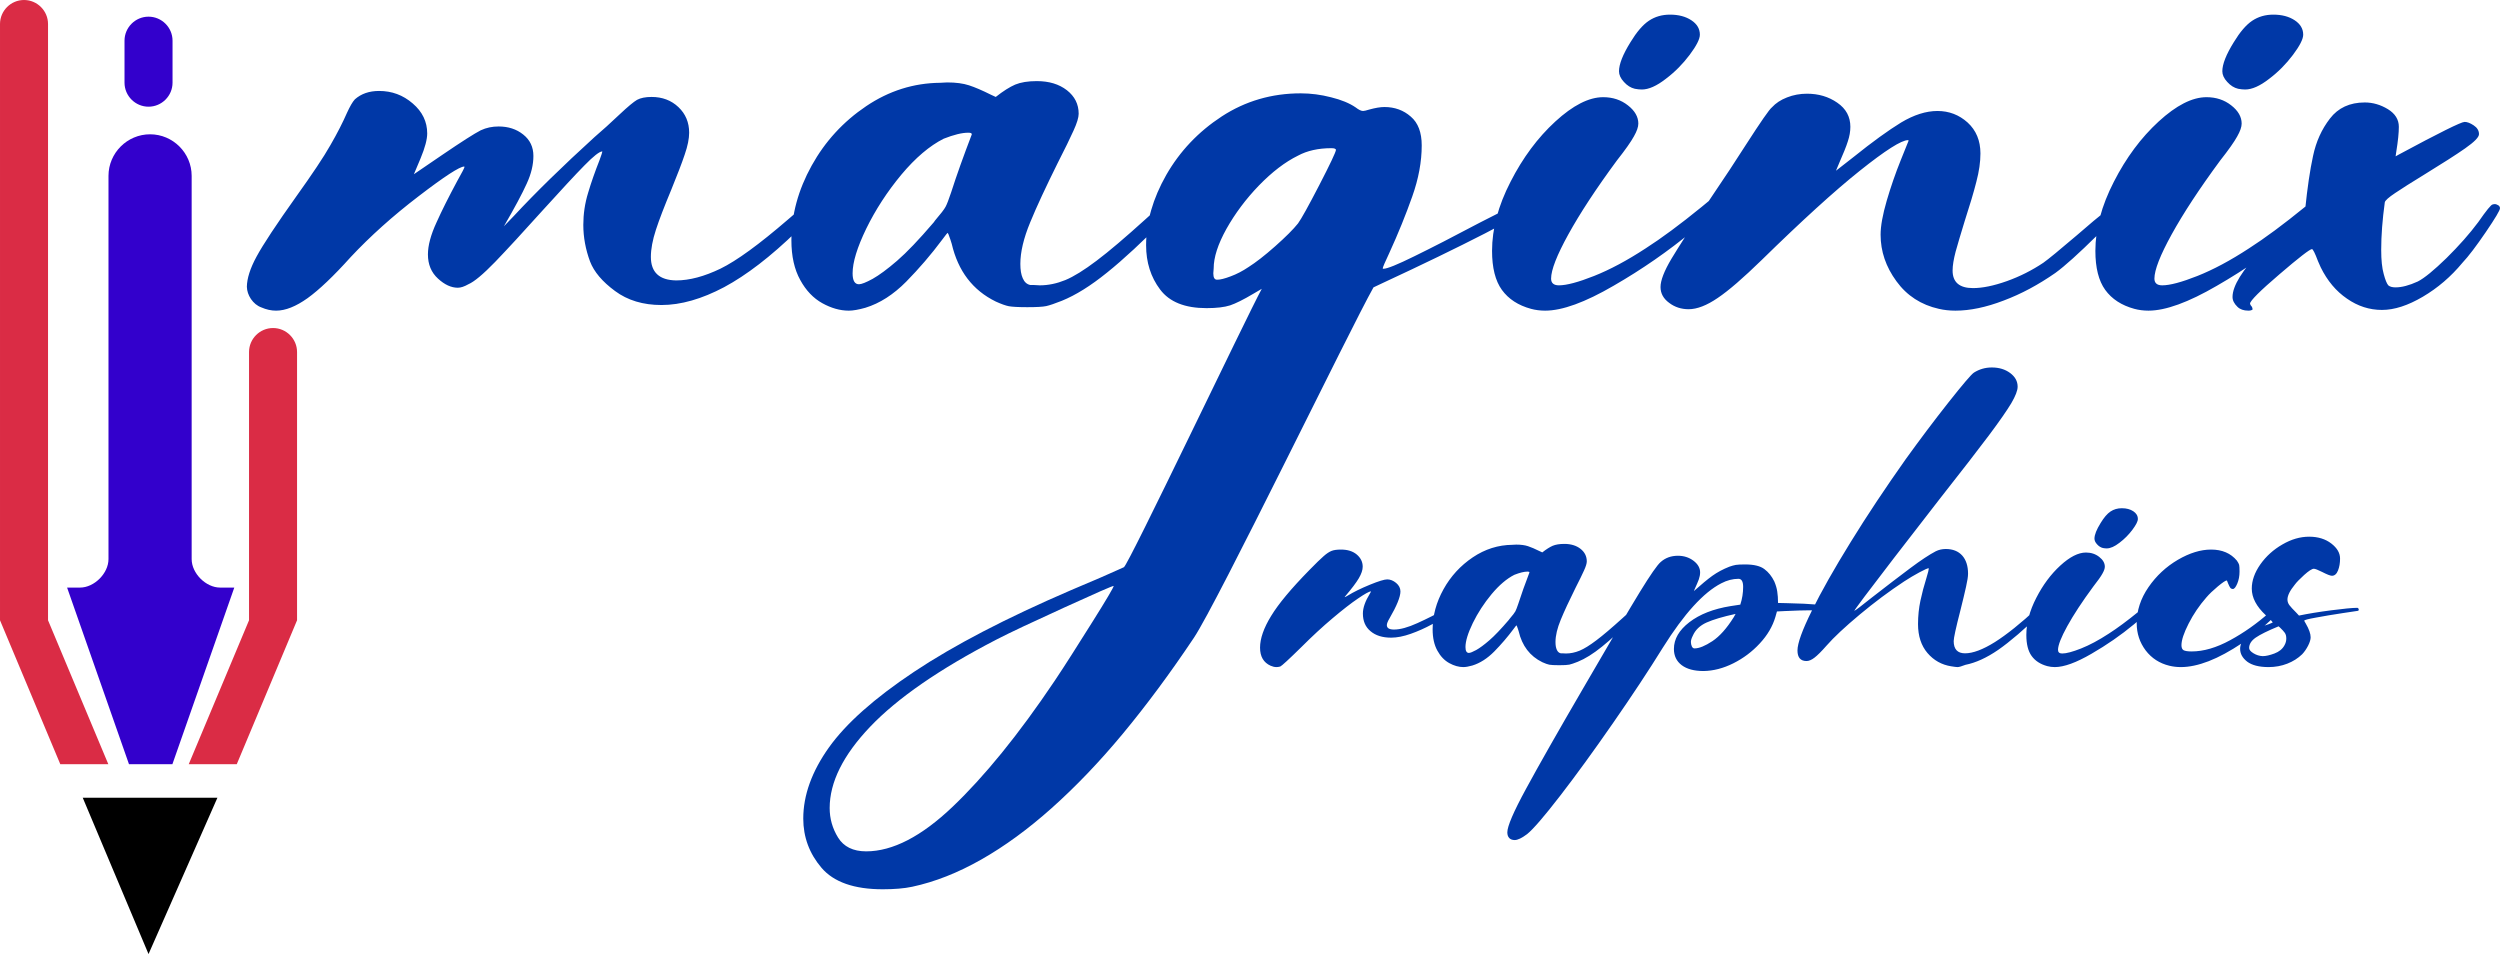 <?xml version="1.0" encoding="UTF-8"?>
<!DOCTYPE svg PUBLIC "-//W3C//DTD SVG 1.1//EN" "http://www.w3.org/Graphics/SVG/1.1/DTD/svg11.dtd">
<!-- Creator: CorelDRAW 2021 (64-Bit) -->
<svg xmlns="http://www.w3.org/2000/svg" xml:space="preserve" width="131.79mm" height="50.295mm" version="1.1" style="shape-rendering:geometricPrecision; text-rendering:geometricPrecision; image-rendering:optimizeQuality; fill-rule:evenodd; clip-rule:evenodd"
viewBox="0 0 13178.96 5029.51"
 xmlns:xlink="http://www.w3.org/1999/xlink"
 xmlns:xodm="http://www.corel.com/coreldraw/odm/2003">
 <defs>
  <style type="text/css">
   <![CDATA[
    .fil2 {fill:#3300CC}
    .fil1 {fill:#DA2C45}
    .fil0 {fill:black;fill-rule:nonzero}
    .fil3 {fill:#0038A7;fill-rule:nonzero}
   ]]>
  </style>
 </defs>
 <g id="Layer_x0020_1">
  <polygon class="fil0" points="436.13,4205.36 1146.09,4205.36 782.95,5029.51 "/>
  <path class="fil1" d="M126.58 0l0.01 0c69.62,0 126.59,56.96 126.59,126.58l0 3143.28 317.82 758.7 -253.18 0 -317.82 -758.7 0 -3143.28c0,-69.62 56.96,-126.58 126.58,-126.58z"/>
  <path class="fil1" d="M1439.32 1729.24l-0.01 0c-69.62,0 -126.59,57 -126.59,126.58l0 1414.04 -317.82 758.7 253.18 0 317.82 -758.7 0 -1414.04c0,-69.62 -56.96,-126.58 -126.58,-126.58z"/>
  <path class="fil2" d="M782.95 87.86l0.01 0c69.62,0 126.58,56.96 126.58,126.58l0 221.43c0,69.62 -56.96,126.58 -126.58,126.58l-0.01 0c-69.62,0 -126.58,-56.96 -126.58,-126.58l0 -221.43c0,-69.62 56.96,-126.58 126.58,-126.58zm377.42 3009.64c-75.01,0 -150.04,-75.02 -150.04,-150.04l0 -2020.29c0,-120.57 -98.64,-219.22 -219.22,-219.22l0 0c-120.58,0 -219.22,98.65 -219.22,219.22l0 2020.29c0,75.02 -75.03,150.04 -150.04,150.04l-68.19 0 326.27 931.06 228.89 0 326.27 -931.06 -74.72 0z"/>
  <path class="fil3" d="M1455.7 1637.66c-25.93,0 -51.87,-5.7 -77.8,-17.07 -22.78,-8.23 -40.48,-23.41 -55.03,-44.29 -13.93,-20.86 -20.88,-42.37 -21.51,-64.52 0.63,-43.64 17.07,-96.77 51.24,-159.41 34.16,-63.24 104.37,-169.52 210.64,-318.81 82.23,-115.12 142.33,-204.31 178.38,-268.2 36.68,-63.26 65.79,-120.81 87.93,-171.42 15.18,-32.9 28.46,-56.3 41.11,-70.22 33.52,-29.72 75.91,-44.27 127.78,-44.27 67.05,0 125.88,21.5 177.12,65.78 51.24,43.66 76.54,96.79 76.54,158.14 0,31 -11.39,74.64 -34.8,130.95 -23.39,56.29 -35.41,84.12 -35.41,84.12 0,0 50.59,-34.15 151.17,-103.11 100.58,-68.31 167.64,-111.33 201.17,-128.41 29.72,-13.91 60.71,-20.23 94.24,-20.23 50.61,0 94.25,13.9 129.68,42.38 36.05,28.46 53.76,66.41 53.76,113.23 0,45.53 -11.39,94.24 -35.41,146.11 -23.41,51.87 -63.27,126.51 -120.2,224.56 12.66,-12.65 29.73,-30.35 51.87,-53.76 116.39,-125.25 258.1,-263.78 426.35,-416.86 39.22,-33.53 84.14,-74.01 133.47,-120.82 41.74,-39.22 72.11,-64.52 90.45,-75.28 18.99,-10.11 44.29,-15.18 76.54,-15.18 56.31,0 103.75,17.72 141.69,53.78 37.34,35.41 56.31,80.33 56.31,134.73 0,31 -7.6,69.57 -23.41,115.12 -15.18,45.55 -39.22,107.54 -70.84,185.35 -36.06,86.66 -63.27,156.87 -80.96,211.26 -17.72,54.41 -26.58,101.86 -26.58,142.97 0,80.96 44.27,122.71 133.48,123.97 70.2,0 148.02,-20.86 233.41,-61.98 85.39,-41.74 203.68,-127.77 355.49,-258.72 50.61,-44.28 86.67,-74.63 108.81,-89.82 21.51,-15.18 37.32,-23.41 46.81,-23.41 18.97,2.54 27.83,8.23 27.83,17.09 0,9.49 -9.49,25.93 -29.72,48.06 -19.62,22.14 -55.04,58.83 -106.91,109.44 -137.27,133.46 -265.05,231.51 -382.7,294.77 -118.3,62.62 -228.35,94.26 -330.83,94.26 -96.78,0 -178.38,-24.67 -244.81,-74.01 -67.04,-49.35 -110.7,-101.21 -131.56,-155.61 -23.41,-63.26 -35.43,-127.79 -35.43,-192.94 0,-56.93 8.23,-113.23 25.3,-168.89 16.46,-55.66 36.69,-112.6 60.1,-172.05 10.12,-27.21 14.55,-41.76 14.55,-44.29l0 -1.89c-14.55,0 -46.19,24.67 -94.88,74.64 -49.34,49.96 -120.83,127.78 -216.35,232.78 -106.27,118.3 -191.03,210.01 -253.66,275.17 -63.25,65.15 -110.05,104.37 -141.06,117.65 -22.14,12.65 -40.48,18.35 -55.66,18.35 -34.16,0 -69.57,-15.82 -104.38,-48.08 -35.41,-32.26 -53.13,-74.64 -53.13,-127.77 0,-46.82 15.19,-103.11 44.92,-167.64 29.09,-65.15 65.78,-137.27 108.79,-217.6 25.95,-46.17 39.23,-71.47 39.23,-75.91l-1.91 -1.89c-23.39,0 -103.74,51.87 -239.74,156.25 -136.62,104.37 -256.18,211.9 -358.66,321.33 -90.45,100.58 -165.73,172.05 -227.09,216.34 -61.36,43.64 -116.39,65.78 -165.73,65.78zm3018.59 0c-45.55,0 -92.36,-13.28 -139.18,-39.21 -46.8,-25.94 -86.02,-66.42 -116.37,-122.08 -31.01,-55.67 -46.82,-125.25 -46.82,-209.38 0,-134.74 36.06,-266.31 106.9,-394.09 70.85,-127.79 167.01,-232.16 287.19,-313.12 120.18,-80.96 250.48,-122.09 390.29,-123.35l36.69 -1.9c46.17,0 84.12,5.07 115.11,15.18 31.01,10.12 69.59,26.57 116.4,49.97 10.13,5.07 18.34,8.86 24.67,11.39 39.22,-30.99 73.37,-52.5 102.48,-65.15 29.09,-12.02 67.05,-18.34 113.86,-18.34 64.52,0 117.02,15.81 158.78,48.08 41.11,32.25 61.98,73.37 61.98,123.97 0,19.6 -8.85,49.34 -27.2,89.19 -17.71,39.22 -45.54,96.79 -84.12,172.06 -61.36,123.99 -110.07,227.72 -144.23,311.23 -34.8,84.12 -51.87,156.87 -51.87,218.86 0,30.99 3.79,56.29 12.65,75.91 8.86,20.23 21.51,31.62 39.22,35.41 2.52,0 7.59,0 16.45,0 13.9,1.28 24.66,1.91 33.52,1.91 45.55,0 90.45,-9.49 135.37,-27.83 44.27,-18.35 99.3,-52.51 164.47,-101.84 65.78,-49.36 151.81,-122.72 258.08,-218.88 97.41,-89.82 154.97,-135.37 172.06,-135.37l1.89 0c14.55,1.28 22.15,6.33 22.15,15.19 0,17.08 -29.11,55.03 -87.3,112.6 -122.09,123.97 -225.82,220.13 -311.85,289.07 -86.04,69.59 -165.1,118.93 -238.48,148.65 -36.68,14.55 -64.52,24.04 -82.23,27.85 -17.72,3.79 -51.24,5.68 -99.31,5.68 -48.08,0 -80.35,-1.89 -97.42,-5.06 -16.44,-3.16 -39.85,-11.39 -68.95,-24.66 -121.45,-59.47 -198.62,-160.68 -232.14,-304.26 -1.28,-5.07 -3.81,-12.02 -6.97,-22.16 -7.59,-23.39 -12.65,-35.41 -15.17,-35.41 -1.27,0 -10.13,12.02 -27.85,35.41 -58.82,79.08 -122.71,153.09 -189.75,221.4 -67.69,68.33 -139.18,114.5 -215.72,137.9 -36.04,10.13 -65.15,15.18 -87.28,15.18zm53.76 -139.16c13.29,0 37.33,-9.49 72.12,-28.46 34.78,-19.62 77.8,-51.24 129.04,-95.51 51.24,-44.29 114.49,-110.72 189.77,-198.63 2.53,-2.54 5.69,-6.33 9.49,-12.65 30.99,-36.06 49.33,-60.1 56.29,-73.38 6.95,-12.65 16.45,-37.96 29.1,-75.28 29.09,-91.08 65.78,-192.94 108.8,-305.52l0 -1.9c0,-5.07 -5.7,-7.59 -18.35,-7.59 -33.52,0 -76.54,10.75 -129.67,31.63 -74.01,37.31 -148.66,100.58 -223.3,189.77 -74.63,89.82 -135.99,184.7 -184.7,284.01 -48.08,99.32 -72.12,177.75 -72.12,235.95 0,38.59 11.39,57.56 33.53,57.56zm125.17 3189.4c-150.55,0 -258.33,-37.86 -322.6,-113.23 -64.03,-75.07 -96.16,-161.94 -96.16,-259.36 0,-123.34 45.17,-248.5 135.36,-375.1 89.99,-126.31 239.76,-259.36 448.5,-398.52 208.75,-139.16 484.53,-282.95 828.01,-430.77 38.47,-16.54 91.26,-38.39 157.52,-67.05 75.33,-32.59 115.55,-51.95 120.81,-53.77 21.88,-7.57 646.56,-1320.17 726.89,-1467.56 -11.37,6.33 -25.92,15.18 -44.27,25.93 -51.87,30.99 -92.98,51.24 -122.72,61.36 -29.73,9.49 -70.84,14.55 -123.99,14.55 -113.86,0 -195.45,-32.27 -244.79,-98.05 -49.33,-65.15 -74,-143.59 -74,-233.41 0,-122.09 35.41,-246.06 106.26,-370.68 71.47,-124.61 168.89,-227.72 292.88,-308.69 124.61,-80.97 263.13,-121.45 416.22,-121.45 53.14,0 106.27,6.95 160.03,20.87 53.78,13.28 96.79,31 129.06,53.13 16.44,12.65 29.09,18.98 39.21,18.98 5.69,0 17.08,-2.53 32.89,-7.59 32.27,-8.85 58.83,-13.29 79.71,-13.29 54.4,0 101.21,17.09 139.15,50.61 38.6,32.9 57.57,83.5 57.57,151.81 0,85.4 -16.44,175.23 -49.97,269.47 -33.52,94.89 -73.38,193.57 -120.83,297.31 -23.39,49.34 -34.78,76.54 -34.78,81.61 0,1.26 1.27,1.89 3.79,1.89 19.62,0 74.01,-22.14 162.57,-65.78 89.19,-43.65 205.58,-103.12 348.55,-179.01 141.06,-72.75 214.44,-108.81 220.76,-108.81 15.81,0 24.04,5.69 24.04,18.34 0,23.41 -74.01,73.38 -221.39,149.29 -148.03,75.91 -327.67,163.2 -540.22,261.88 -20.87,10.11 -36.68,17.71 -46.81,22.13 -124.61,221.4 -822.25,1661.33 -947.03,1847.74 -124.97,186.7 -249.76,355.04 -374.47,505.41 -124.41,149.99 -249.92,280.28 -374.48,391.56 -124.56,111.26 -248.72,201.73 -371.31,271.36 -123.36,70.05 -244.18,117.84 -364.35,143.6 -41.66,8.92 -93.62,13.29 -155.61,13.29zm-87.3 -199.9c139.8,0 291.99,-78.8 456.71,-235.93 164.75,-157.15 345.15,-377.04 537.04,-662.93 55.99,-83.42 120.97,-186.61 197.37,-308.06 75.93,-120.71 113.86,-185.34 113.86,-192.31 -7.6,0 -94.3,38.03 -260.61,113.88 -166.3,75.85 -286.12,131.97 -358.67,169.52 -299.93,155.28 -521.29,308.73 -664.2,458.6 -142.9,149.86 -213.79,292.88 -213.79,428.88 0,55.66 14.58,107.6 44.27,155.61 29.68,48.02 79.08,72.74 148.02,72.74zm1852.22 -3013.54c14.55,0 37.96,-5.69 69.59,-17.71 30.99,-11.38 62.61,-27.83 93.61,-48.71 37.96,-24.03 84.77,-60.09 140.43,-109.43 55.66,-49.33 96.16,-89.81 120.83,-120.82 17.07,-23.4 54.39,-90.45 111.95,-201.78 57.57,-111.34 86.66,-173.33 87.94,-185.35 0,-6.32 -8.23,-9.49 -24.04,-9.49 -68.96,0 -127.79,13.3 -175.85,39.23 -68.33,33.52 -136.64,86.02 -206.23,157.5 -68.94,71.49 -125.88,148.03 -171.42,228.99 -44.91,80.96 -67.04,149.92 -67.04,208.12l-1.91 25.93c0,23.41 6.96,34.8 22.14,33.52zm1727.54 163.2c-25.94,0 -51.24,-3.16 -74.65,-9.49 -67.69,-18.34 -118.91,-51.87 -153.71,-99.93 -34.79,-48.08 -51.87,-117.02 -51.87,-205.59 0,-116.39 32.26,-237.85 97.41,-364.35 64.52,-126.51 143.6,-232.79 235.95,-317.56 92.98,-85.38 177.12,-128.4 252.39,-128.4 50.61,0 94.25,14.54 130.31,43.02 36.69,28.46 55.04,60.71 55.04,96.14 0,17.72 -7.6,39.85 -23.41,67.69 -15.18,27.83 -44.92,70.21 -89.82,127.13 -110.07,149.29 -194.84,278.97 -255.57,389.03 -60.71,110.07 -91.08,187.87 -91.08,233.42 0,23.41 13.91,35.43 41.11,35.43 40.49,0 102.49,-16.46 185.35,-49.34 82.87,-32.9 173.32,-80.98 272,-145.5 82.86,-53.13 181.54,-125.88 294.77,-218.23 38.59,-32.25 66.42,-55.04 84.77,-67.68 17.71,-13.28 30.99,-19.61 39.85,-19.61 14.55,0 22.14,7.59 22.14,22.14 0,20.88 -64.53,84.77 -192.94,191.03 -128.41,106.27 -267.57,203.05 -418.12,289.72 -149.92,87.29 -270.1,130.93 -359.92,130.93zm509.21 -1165.81c-10.76,0 -23.41,-1.26 -36.69,-3.79 -21.5,-5.07 -40.49,-17.07 -57.56,-36.06 -17.72,-18.98 -25.95,-37.95 -25.95,-56.3 0,-37.31 20.25,-88.56 60.73,-153.71 32.27,-53.13 64.52,-91.09 96.79,-112.6 32.25,-21.5 68.94,-32.25 111.33,-32.25 45.54,0 82.86,10.12 112.6,29.72 29.72,19.62 44.9,44.92 44.9,75.91 0,23.41 -18.34,58.83 -53.76,106.28 -36.06,48.06 -77.8,90.45 -126.51,127.14 -48.08,37.31 -89.83,55.66 -125.88,55.66zm1653.5 1165.81c-30.99,0 -60.08,-3.16 -87.28,-9.49 -93.63,-20.87 -168.9,-69.57 -223.93,-145.48 -55.66,-75.91 -83.49,-157.52 -83.49,-245.43 0,-45.55 10.74,-105.01 32.25,-179.03 21.51,-73.36 46.18,-144.85 74.01,-213.79 27.83,-68.96 41.75,-103.75 41.75,-103.75l-3.79 -1.9c-34.16,0 -118.93,53.77 -253.66,161.31 -134.74,107.53 -306.79,264.41 -517.44,470.62 -96.15,93.63 -173.32,160.68 -231.51,199.89 -58.2,39.85 -109.44,59.47 -153.71,59.47 -37.97,0 -72.75,-10.76 -102.49,-33.53 -30.35,-22.14 -45.53,-49.97 -45.53,-83.5 0,-34.15 18.97,-84.13 58.2,-149.91 39.2,-65.15 101.84,-162.57 187.86,-290.99 90.45,-133.46 158.14,-236.57 204.31,-309.32 77.82,-120.81 123.36,-186.61 136.64,-196.73 20.25,-22.13 46.81,-39.85 79.71,-52.5 33.52,-13.28 68.94,-19.6 105.63,-19.6 60.73,0 113.86,15.81 159.4,47.44 46.18,31.62 68.96,74 68.96,127.13 0,24.69 -4.44,49.99 -13.29,76.54 -8.22,26.58 -24.03,65.17 -46.18,115.77 -7.58,17.71 -12.65,30.36 -16.44,39.22 19.6,-15.18 50.61,-39.22 92.35,-72.12 99.95,-80.33 184.08,-141.06 251.13,-182.17 67.68,-40.48 131.57,-60.73 191.66,-60.73 60.73,0 113.87,20.25 158.78,60.73 44.91,41.11 67.68,95.51 67.68,163.2 0,44.91 -6.95,94.25 -21.51,149.29 -13.91,55.03 -34.78,124.62 -61.99,208.74 -20.87,67.68 -36.68,121.46 -47.43,160.04 -10.13,39.22 -15.83,72.12 -15.83,99.3 0,61.36 36.06,92.37 107.54,92.37 49.35,0 108.81,-12.02 178.39,-36.69 68.94,-24.67 132.84,-56.94 192.29,-96.79 25.94,-18.34 84.77,-66.42 175.86,-144.22 67.04,-58.2 118.91,-101.84 156.25,-130.95 36.67,-29.09 60.08,-43.64 70.2,-43.64 12.02,0 20.88,5.07 25.94,15.18 0,10.76 -48.08,63.89 -144.85,159.41 -96.16,94.88 -169.54,161.31 -220.14,198 -89.19,61.98 -179.65,110.69 -272.63,145.48 -92.36,35.43 -177.12,53.13 -253.67,53.13zm1017.8 0c-25.94,0 -51.24,-3.16 -74.65,-9.49 -67.69,-18.34 -118.91,-51.87 -153.71,-99.93 -34.79,-48.08 -51.87,-117.02 -51.87,-205.59 0,-116.39 32.26,-237.85 97.41,-364.35 64.52,-126.51 143.6,-232.79 235.95,-317.56 92.98,-85.38 177.12,-128.4 252.39,-128.4 50.61,0 94.25,14.54 130.31,43.02 36.69,28.46 55.04,60.71 55.04,96.14 0,17.72 -7.6,39.85 -23.41,67.69 -15.18,27.83 -44.92,70.21 -89.82,127.13 -110.07,149.29 -194.84,278.97 -255.57,389.03 -60.71,110.07 -91.08,187.87 -91.08,233.42 0,23.41 13.91,35.43 41.11,35.43 40.49,0 102.49,-16.46 185.35,-49.34 82.87,-32.9 173.32,-80.98 272,-145.5 82.86,-53.13 181.54,-125.88 294.77,-218.23 38.59,-32.25 66.42,-55.04 84.77,-67.68 17.71,-13.28 30.99,-19.61 39.85,-19.61 14.55,0 22.14,7.59 22.14,22.14 0,20.88 -64.53,84.77 -192.94,191.03 -128.41,106.27 -267.57,203.05 -418.12,289.72 -149.92,87.29 -270.1,130.93 -359.92,130.93zm509.21 -1165.81c-10.76,0 -23.41,-1.26 -36.69,-3.79 -21.5,-5.07 -40.49,-17.07 -57.56,-36.06 -17.72,-18.98 -25.95,-37.95 -25.95,-56.3 0,-37.31 20.25,-88.56 60.73,-153.71 32.27,-53.13 64.52,-91.09 96.79,-112.6 32.25,-21.5 68.94,-32.25 111.33,-32.25 45.54,0 82.86,10.12 112.6,29.72 29.72,19.62 44.9,44.92 44.9,75.91 0,23.41 -18.34,58.83 -53.76,106.28 -36.06,48.06 -77.8,90.45 -126.51,127.14 -48.08,37.31 -89.83,55.66 -125.88,55.66zm17.07 1165.81c-24.67,0 -44.27,-6.95 -57.56,-20.23 -17.07,-16.46 -25.93,-33.53 -25.93,-51.87 0,-58.2 51.24,-141.07 153.71,-248.6 67.05,-64.52 139.16,-127.15 216.97,-189.14 5.05,-3.79 8.86,-6.33 11.38,-7.59 0,-4.43 0.64,-11.39 1.27,-20.24 11.38,-110.07 24.67,-202.42 41.11,-277.69 15.81,-75.28 45.55,-141.06 89.19,-197.37 43.02,-56.29 104.37,-84.75 183.45,-84.75 43.01,0 83.49,12.02 122.09,35.41 37.94,23.41 57.56,54.41 57.56,92.98 0,31.64 -4.43,75.29 -13.29,129.69l-3.79 25.93c2.53,-1.26 8.23,-4.42 17.08,-9.49 213.8,-115.12 328.93,-172.05 346.65,-172.05 13.28,0 29.09,5.69 48.06,18.34 18.35,12.02 27.83,27.83 27.83,46.18 0,16.44 -24.67,41.11 -73.38,75.28 -48.7,34.15 -119.55,79.06 -211.9,135.99 -70.85,43.02 -122.72,76.54 -156.88,99.31 -34.15,22.78 -52.5,39.22 -54.4,48.71 -12.65,91.72 -18.97,175.22 -18.97,250.5 0,54.4 4.43,96.77 13.29,127.77 8.21,31.01 16.44,50.61 24.02,59.47 8.86,7.58 21.51,10.74 38.6,10.74 32.27,0 71.47,-10.11 117.02,-30.99 34.78,-17.72 84.77,-58.83 151.18,-123.35 65.79,-65.15 122.08,-128.41 167.63,-189.77 43.02,-61.99 68.31,-92.98 75.91,-92.98 3.79,-1.27 7.59,-1.9 11.38,-1.9 5.69,0 12.02,2.53 18.34,6.32 6.34,4.44 8.86,9.49 8.86,15.81 0,10.13 -24.67,51.87 -74.64,125.25 -49.97,73.38 -91.09,127.79 -123.34,161.94 -60.73,73.38 -130.32,132.84 -208.75,179.01 -78.44,46.18 -149.92,69.59 -215.71,69.59 -65.15,0 -127.14,-19.61 -184.08,-59.46 -57.55,-39.22 -103.73,-94.25 -138.53,-165.1 -3.79,-8.23 -8.21,-19.6 -14.53,-32.9 -15.83,-42.38 -26.58,-63.24 -31.64,-63.24 -10.75,0 -68.32,44.27 -171.43,132.83 -103.1,87.93 -154.34,139.79 -154.97,154.34 0.63,2.53 1.26,5.7 3.79,9.49 6.33,6.32 9.49,13.29 9.49,22.13 -5.05,3.81 -12.65,5.7 -22.14,5.7z"/>
  <path class="fil3" d="M6729.03 3516.64c-9.84,0 -20.04,-2.38 -30.89,-7.12 -37.01,-16.64 -55.68,-48.21 -55.68,-95.4 0,-47.86 19.36,-103.52 58.4,-167.02 38.68,-63.81 105.9,-144.27 201.28,-241.68 34.3,-35.31 59.75,-59.75 75.71,-73.66 15.61,-13.92 29.88,-23.09 42.1,-27.85 12.21,-4.74 28.84,-6.78 49.21,-6.78 34.62,0 62.13,8.49 83.17,26.14 20.71,17.66 31.23,39.04 31.23,64.15 0,17.32 -6.79,37.69 -20.37,60.76 -13.57,23.09 -37.67,55.01 -71.97,95.4 -2.03,2.04 -3.05,3.39 -3.05,4.06l1.02 0c2.03,0 7.13,-2.71 15.95,-8.13 30.89,-19.02 69.93,-38.03 116.1,-57.03 46.5,-19.02 77.05,-28.19 91.65,-28.19 15.95,0 31.56,6.11 46.85,18.69 14.94,12.55 22.74,27.49 22.74,44.79 0,28.52 -19.34,76.05 -57.71,142.24 -9.16,15.28 -13.92,27.16 -13.92,35.65 0,15.27 12.56,23.07 37.69,23.07 32.59,0 73.65,-11.19 123.56,-33.94 49.55,-22.4 101.5,-48.54 156.15,-78.41 16.96,-9.5 26.13,-13.93 26.82,-13.93 9.16,0 14.6,3.75 15.95,11.89 0,4.75 -11.88,15.61 -35.31,32.92 -23.76,16.98 -52.95,35.31 -88.25,54.65 -34.97,19.02 -71.97,35.65 -110.33,49.24 -38.35,13.57 -72.98,20.35 -103.53,20.35 -45.49,0 -81.81,-11.19 -108.62,-33.94 -27.16,-22.4 -40.41,-53.64 -40.41,-93.35 0,-29.87 12.22,-64.83 36.67,-104.56 4.07,-6.45 6.11,-10.18 6.11,-10.85l-1.02 -1.03c-8.49,0 -31.23,12.57 -67.55,37.35 -36.66,24.78 -81.13,59.41 -133.75,103.87 -52.95,44.47 -107.26,94.71 -163.62,151.07 -67.56,66.53 -105.23,100.81 -112.35,103.52 -7.48,2.05 -13.92,3.06 -20.03,3.06zm985.45 0c-24.44,0 -49.57,-7.12 -74.69,-21.05 -25.11,-13.92 -46.16,-35.64 -62.46,-65.52 -16.63,-29.87 -25.11,-67.2 -25.11,-112.35 0,-72.3 19.34,-142.92 57.36,-211.48 38.03,-68.57 89.62,-124.59 154.11,-168.03 64.51,-43.46 134.43,-65.52 209.45,-66.2l19.68 -1.02c24.8,0 45.15,2.71 61.79,8.15 16.63,5.43 37.34,14.26 62.47,26.82 5.43,2.71 9.84,4.75 13.23,6.11 21.04,-16.63 39.37,-28.17 54.99,-34.97 15.62,-6.45 35.98,-9.84 61.11,-9.84 34.62,0 62.8,8.48 85.2,25.8 22.06,17.3 33.26,39.38 33.26,66.53 0,10.52 -4.74,26.48 -14.6,47.87 -9.5,21.04 -24.43,51.93 -45.14,92.32 -32.93,66.55 -59.06,122.21 -77.39,167.02 -18.68,45.15 -27.84,84.19 -27.84,117.45 0,16.64 2.04,30.21 6.8,40.74 4.74,10.86 11.52,16.97 21.04,19.01 1.35,0 4.07,0 8.81,0 7.48,0.67 13.25,1.01 18,1.01 24.45,0 48.55,-5.08 72.65,-14.94 23.75,-9.84 53.29,-28.17 88.26,-54.65 35.3,-26.48 81.46,-65.85 138.49,-117.45 52.27,-48.2 83.18,-72.64 92.34,-72.64l1.01 0c7.82,0.68 11.89,3.39 11.89,8.15 0,9.17 -15.62,29.52 -46.86,60.42 -65.5,66.54 -121.18,118.13 -167.34,155.13 -46.17,37.35 -88.61,63.81 -127.98,79.78 -19.68,7.8 -34.62,12.89 -44.12,14.93 -9.52,2.03 -27.51,3.06 -53.3,3.06 -25.8,0 -43.12,-1.03 -52.29,-2.72 -8.82,-1.7 -21.38,-6.11 -36.99,-13.25 -65.18,-31.9 -106.58,-86.21 -124.58,-163.27 -0.69,-2.72 -2.04,-6.45 -3.74,-11.88 -4.07,-12.56 -6.79,-19.01 -8.14,-19.01 -0.67,0 -5.43,6.45 -14.93,19.01 -31.58,42.43 -65.86,82.16 -101.84,118.82 -36.32,36.65 -74.69,61.43 -115.77,73.99 -19.34,5.43 -34.95,8.15 -46.83,8.15zm28.84 -74.68c7.14,0 20.03,-5.09 38.7,-15.28 18.68,-10.51 41.76,-27.49 69.25,-51.26 27.51,-23.76 61.45,-59.4 101.84,-106.58 1.37,-1.37 3.06,-3.39 5.1,-6.8 16.62,-19.34 26.48,-32.24 30.21,-39.38 3.73,-6.78 8.82,-20.35 15.61,-40.38 15.61,-48.88 35.31,-103.55 58.4,-163.97l0 -1.01c0,-2.72 -3.06,-4.07 -9.86,-4.07 -17.99,0 -41.06,5.77 -69.59,16.96 -39.71,20.04 -79.76,53.98 -119.83,101.84 -40.05,48.2 -72.98,99.12 -99.12,152.42 -25.79,53.3 -38.68,95.4 -38.68,126.62 0,20.71 6.11,30.89 17.97,30.89zm241.37 986.46c-11.88,0 -21.4,-3.39 -28.19,-10.18 -7.12,-7.14 -10.51,-17.31 -10.51,-30.55 0,-31.91 32.93,-108.64 99.12,-230.16 65.86,-121.52 166.67,-299.05 302.79,-532.6 143.59,-247.8 243.05,-416.51 297.7,-505.79 54.65,-88.95 90.99,-141.22 108.96,-156.49 24.46,-21.72 54.67,-32.93 90.65,-32.93 31.56,0 59.06,8.83 82.48,26.48 23.09,17.65 34.63,38.01 34.63,61.1 0,11.88 -2.37,24.1 -6.8,36.99 -4.74,12.58 -12.55,31.24 -24.1,56.36 -0.67,2.04 -1.01,3.73 -1.69,5.09 38.35,-34.29 70.6,-61.11 96.75,-80.11 26.14,-18.67 56.35,-34.96 89.95,-48.21 12.56,-4.4 24.11,-7.79 34.28,-9.5 10.53,-1.7 26.82,-2.38 49.24,-2.38 45.82,0 79.76,8.15 101.48,24.78 22.08,16.64 39.04,38.36 51.95,64.84 7.8,18.33 13.23,36.32 15.61,53.64 2.72,17.32 4.07,37 4.07,59.75 10.18,0 24.44,0.33 43.8,1.01 72.98,1.7 122.87,4.07 149.69,6.78 26.81,2.72 42.09,8.49 45.14,16.98l1.03 4.07c0,7.14 -6.45,11.88 -19.69,13.92 -3.4,0 -6.79,-0.67 -10.18,-2.04 -5.1,-1.35 -18.67,-2.04 -40.74,-2.04 -30.55,0 -75.02,1.37 -134.08,4.08 -17.99,0.68 -31.58,1.35 -40.74,2.05l-8.15 28.84c-14.59,49.57 -41.74,96.07 -82.15,139.51 -40.05,43.46 -86.56,78.43 -139.51,104.9 -52.96,26.48 -105.57,40.06 -157.16,40.74 -49.23,0 -87.24,-10.18 -114.75,-30.55 -27.5,-20.71 -41.41,-49.23 -41.41,-85.55 0,-52.61 27.16,-99.46 81.47,-141.22 54.32,-41.75 126.62,-70.26 216.91,-84.86l51.6 -7.8c10.18,-31.24 14.94,-62.12 14.94,-93.35 0,-28.52 -8.16,-42.78 -24.78,-42.78 -29.87,0 -60.08,7.81 -90.63,23.76 -93.35,47.87 -195.88,160.58 -307.23,338.11 -75,120.85 -162.6,253.57 -263.07,398.18 -100.47,144.94 -193.15,272.59 -278.01,382.56 -84.87,110 -143.25,177.54 -174.83,203.01 -27.83,21.04 -49.89,31.56 -65.84,31.56zm947.76 -1010.23c24.78,0 56,-12.89 94.7,-38.34 38.37,-25.47 75.7,-67.57 112.36,-125.95l9.85 -17.65c-66.88,14.6 -118.14,29.87 -153.09,45.49 -35.31,15.95 -59.41,39.37 -72.65,69.92 -6.8,13.25 -9.85,24.1 -9.85,32.59 0,8.15 1.7,15.61 4.76,23.09 3.39,7.12 8.15,10.85 13.92,10.85zm1386.69 98.45c-5.44,0 -16.31,-1.35 -32.93,-4.07 -50.25,-7.81 -92,-31.24 -125.27,-69.94 -33.26,-39.04 -49.89,-89.94 -49.89,-152.74 0,-43.12 4.41,-84.19 12.56,-122.89 8.15,-38.7 19,-79.44 32.25,-121.87 8.14,-26.48 11.88,-42.43 11.88,-47.53 0,-1.35 -0.35,-2.02 -1.03,-2.02 -5.08,0 -21.38,7.12 -48.54,21.72 -27.15,14.6 -53.97,30.55 -80.45,47.86 -78.42,51.6 -156.49,109.99 -234.23,174.82 -78.06,65.18 -136.12,119.49 -174.48,163.28 -26.8,30.54 -47.85,51.59 -63.48,63.47 -15.27,11.88 -29.52,17.99 -42.09,17.99 -31.9,0 -47.87,-18.66 -47.87,-55.66 0,-37.69 25.13,-107.27 75.38,-208.76 49.89,-101.5 118.46,-222.7 205.37,-363.22 86.56,-140.54 183.3,-285.49 289.21,-435.53 75.02,-103.88 150.04,-204.02 225.74,-299.75 75.7,-95.71 120.51,-148.33 134.43,-157.5 28.51,-17.99 59.73,-27.15 94.36,-27.15 38.37,0 70.6,9.84 97.08,29.53 26.15,19.68 39.04,43.44 39.04,71.97 0,20.01 -11.19,48.88 -33.6,87.24 -22.74,38.01 -62.13,94.7 -118.47,170.06 -56.35,75.02 -142.92,187.04 -259.69,335.39 -92.66,119.48 -172.78,223.02 -240.68,310.94 -67.54,87.91 -119.14,155.47 -155.12,203.34 -35.65,47.86 -53.64,72.64 -53.64,74.68 6.79,-2.72 38.03,-26.48 94.37,-71.63 77.73,-60.42 144.6,-111.68 200.96,-153.77 56.35,-42.09 101.16,-71.63 134.43,-88.94 15.95,-7.82 33.26,-11.89 52.61,-11.89 37.01,0 65.85,11.55 86.56,34.28 20.37,22.75 30.89,55.01 30.89,96.07 0,14.6 -3.39,37.35 -10.52,68.57 -6.78,31.24 -16.98,73.34 -30.21,126.28 -23.42,90.64 -34.97,144.27 -34.97,160.22 0,42.79 20.04,64.51 59.75,64.51 41.75,0 94.02,-19.7 157.16,-59.07 62.8,-39.72 137.49,-99.46 223.72,-179.57 25.79,-23.42 42.09,-34.97 48.87,-34.97 8.49,1.36 12.9,4.76 12.9,10.18 0,7.82 -11.88,23.09 -34.96,45.49 -94.04,90.98 -171.78,157.52 -232.54,199.61 -61.09,42.09 -118.8,68.22 -173.11,79.09 -20.03,7.81 -33.96,11.88 -41.75,11.88zm513.26 0c-13.92,0 -27.49,-1.7 -40.07,-5.1 -36.32,-9.84 -63.81,-27.83 -82.48,-53.63 -18.66,-25.79 -27.83,-62.79 -27.83,-110.32 0,-62.46 17.3,-127.64 52.27,-195.52 34.63,-67.9 77.06,-124.93 126.62,-170.42 49.9,-45.82 95.05,-68.91 135.44,-68.91 27.16,0 50.58,7.81 69.92,23.09 19.7,15.27 29.54,32.59 29.54,51.59 0,9.51 -4.07,21.39 -12.56,36.32 -8.15,14.94 -24.1,37.69 -48.2,68.24 -59.07,80.1 -104.56,149.71 -137.15,208.76 -32.57,59.07 -48.87,100.83 -48.87,125.27 0,12.55 7.47,19 22.07,19 21.72,0 54.99,-8.83 99.46,-26.48 44.46,-17.64 93.01,-43.44 145.96,-78.08 44.47,-28.5 97.43,-67.54 158.19,-117.09 20.71,-17.32 35.65,-29.54 45.49,-36.34 9.5,-7.12 16.62,-10.52 21.38,-10.52 7.82,0 11.88,4.07 11.88,11.89 0,11.2 -34.63,45.48 -103.54,102.51 -68.9,57.03 -143.58,108.96 -224.37,155.48 -80.46,46.83 -144.95,70.26 -193.15,70.26zm273.27 -625.62c-5.78,0 -12.58,-0.68 -19.7,-2.04 -11.54,-2.72 -21.72,-9.17 -30.89,-19.35 -9.5,-10.17 -13.92,-20.37 -13.92,-30.21 0,-20.03 10.87,-47.52 32.59,-82.49 17.32,-28.51 34.62,-48.88 51.93,-60.43 17.32,-11.52 37,-17.3 59.75,-17.3 24.44,0 44.47,5.42 60.42,15.95 15.95,10.52 24.1,24.11 24.1,40.73 0,12.57 -9.84,31.58 -28.84,57.03 -19.36,25.81 -41.76,48.56 -67.9,68.24 -25.8,20.03 -48.2,29.87 -67.54,29.87zm391.04 625.62c-21.39,0 -41.42,-2.38 -60.76,-7.12 -51.6,-12.58 -93.35,-39.38 -124.93,-80.8 -31.23,-41.75 -47.18,-89.28 -47.18,-142.92 0,-66.87 20.71,-130.34 62.11,-190.43 41.42,-60.08 93.02,-107.95 154.81,-144.27 61.77,-35.98 120.16,-53.97 175.15,-53.97 58.38,0 103.53,19.36 136.12,58.39 6.45,9.51 10.53,16.97 11.88,22.4 1.37,5.77 2.04,17.66 2.04,35.31 0,23.41 -4.08,44.46 -11.88,63.14 -8.15,19 -15.61,28.51 -23.09,28.51 -5.77,0 -10.51,-2.05 -13.9,-6.45 -3.06,-4.41 -6.8,-11.55 -10.87,-21.39 -2.72,-7.47 -4.76,-12.89 -6.79,-16.97l-1.03 0c-6.11,0 -21.72,10.53 -46.83,31.24 -25.13,21.04 -45.49,40.38 -60.76,58.38 -37.01,42.43 -68.24,88.25 -93.35,137.82 -25.13,49.21 -37.69,87.24 -37.69,113.72 0,13.23 3.73,22.06 11.21,26.46 7.8,4.09 21.72,6.47 42.43,6.47 62.8,0 130.68,-19.7 203.32,-59.41 72.66,-39.38 141.22,-87.92 206.4,-145.64 33.27,-30.55 54.65,-45.82 64.5,-45.82 4.07,0 6.11,3.05 6.11,9.16 0,11.89 -23.76,39.72 -71.29,83.85 -47.19,44.14 -94.38,81.81 -141.55,113.05 -64.5,43.1 -123.22,75.02 -177.2,96.07 -53.63,20.7 -102.51,31.22 -146.98,31.22zm462.34 0c-50.24,0 -87.91,-9.84 -113.04,-28.86 -24.78,-19.34 -37,-41.74 -37,-67.55 0,-22.75 11.21,-44.47 34.28,-65.85 22.75,-21.05 56.35,-40.73 100.82,-58.72 8.49,-2.38 16.98,-5.43 24.78,-8.83 8.15,-3.39 11.88,-5.09 11.88,-5.09 -1.01,-4.43 -13.57,-17.32 -36.66,-38.7 -49.21,-45.83 -73.65,-92.34 -73.65,-140.21 0,-42.43 15.27,-84.86 45.15,-127.63 30.21,-42.76 68.89,-77.73 116.08,-104.89 47.19,-27.49 94.03,-41.06 141.22,-41.06 46.85,0 85.89,12.22 116.77,35.96 30.89,23.77 46.16,50.25 46.16,79.45 0,23.42 -3.39,44.13 -10.85,62.8 -7.14,18.33 -17.99,27.83 -31.91,27.83 -8.49,0 -25.81,-6.79 -51.6,-20.03 -22.41,-11.2 -36.99,-16.97 -43.8,-16.97 -9.84,0 -27.15,11.19 -51.25,32.93 -24.1,22.06 -40.39,38.7 -49.22,50.92 -25.8,31.56 -38.7,57.71 -38.7,78.41 0,10.52 3.39,20.36 9.84,29.19 6.8,9.16 19.36,22.75 38.03,41.41 5.09,6.11 9.5,10.54 12.89,13.93 47.53,-9.86 104.56,-19.36 170.41,-27.85 65.86,-8.47 111.01,-12.89 134.77,-12.89l4.07 0c3.73,2.04 5.77,5.09 5.77,8.82 0,4.76 -2.04,7.14 -5.77,7.14 -1.35,0 -27.83,4.07 -79.09,11.87 -51.59,7.81 -98.11,15.62 -139.86,23.42 -41.76,7.48 -62.47,12.91 -62.47,16.31 0,1.35 2.38,6.44 7.82,14.93 17.31,29.88 25.8,53.98 25.8,72.64 0,11.89 -4.42,26.82 -13.25,44.12 -9.16,17.66 -19.34,32.59 -31.56,45.5 -21.72,21.05 -47.86,37.68 -78.41,49.56 -30.55,11.88 -63.48,17.99 -98.45,17.99zm-30.89 -57.71c16.63,0 37,-4.75 61.78,-13.92 24.44,-9.16 42.09,-23.43 52.62,-42.77 6.79,-11.88 9.84,-23.76 9.84,-35.98 0,-12.56 -2.38,-22.4 -7.81,-30.21 -5.42,-7.46 -13.91,-16.98 -25.79,-28.17 -3.39,-2.72 -5.77,-4.76 -7.14,-6.11 -57.71,23.75 -97.76,43.78 -120.84,59.73 -22.74,15.97 -34.28,33.96 -34.28,54.67 0,9.16 7.79,18.66 23.08,27.83 14.94,9.16 31.23,14.26 48.54,14.93z"/>
 </g>
</svg>
